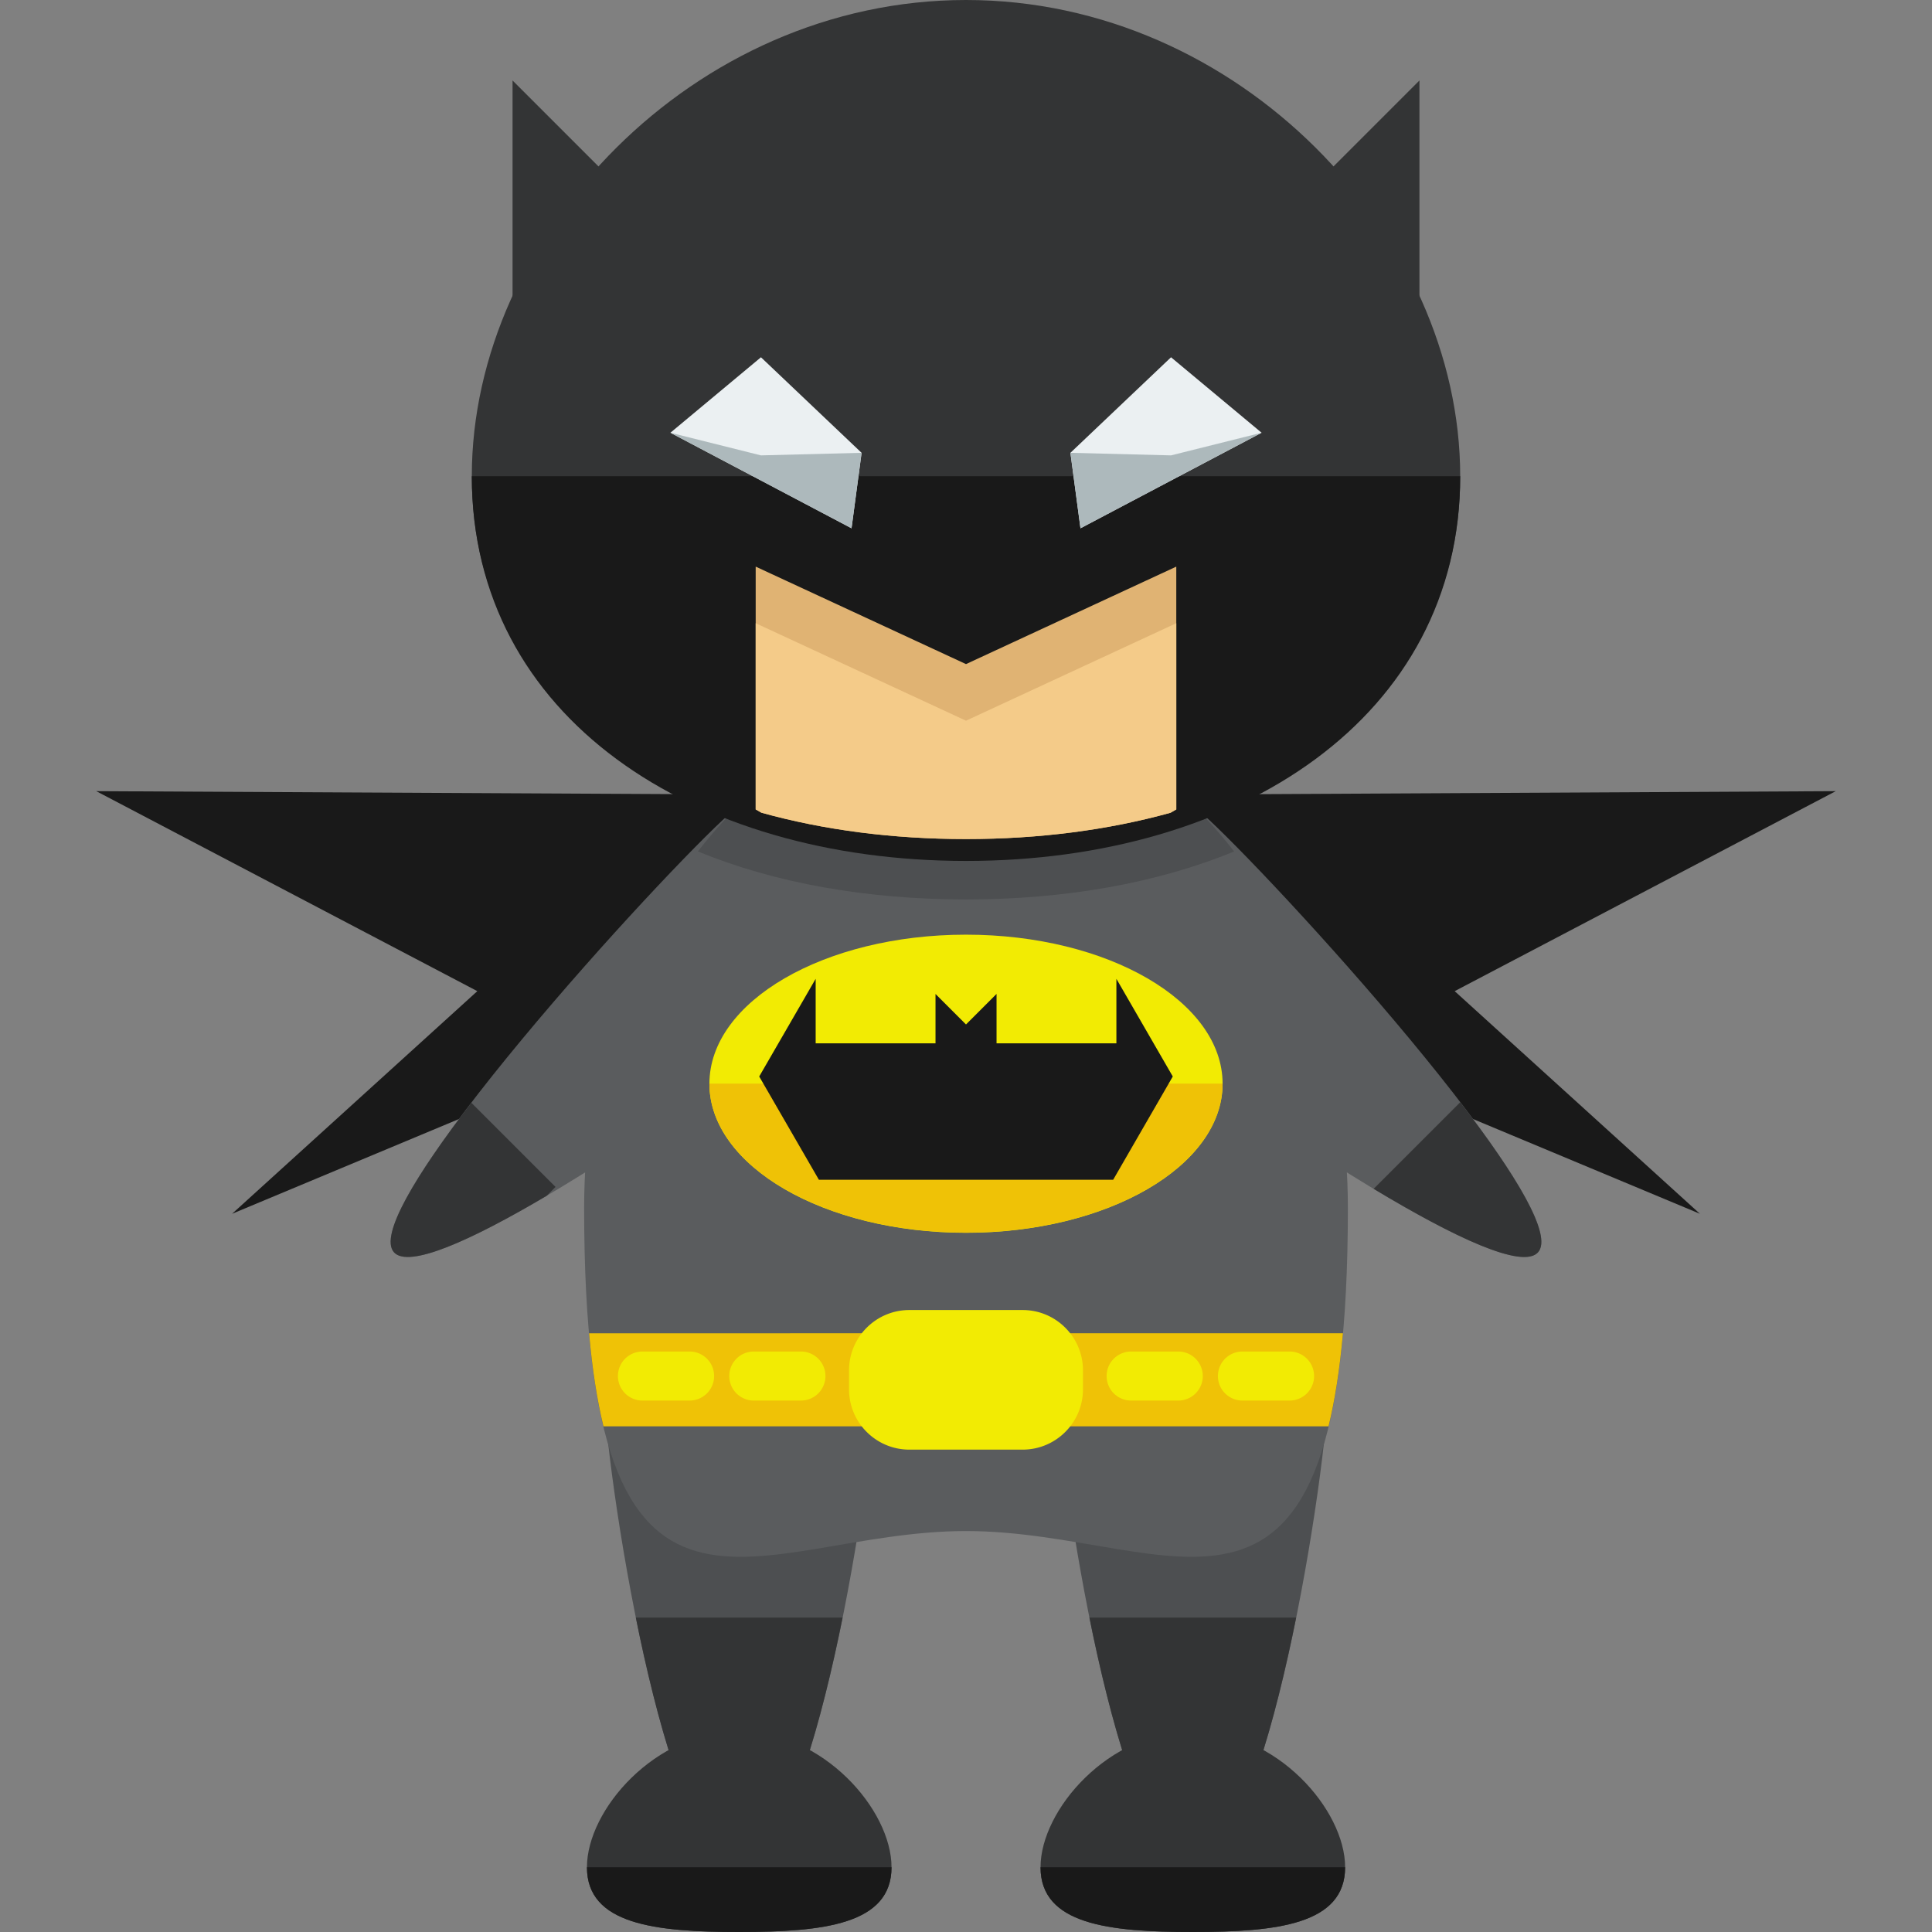 <svg xmlns="http://www.w3.org/2000/svg" viewBox="0 0 504.123 504.123"><rect x="0" y="0" width="504.123" height="504.123" fill="#808080" stroke="none"/><path fill="#191919" d="M215.135 207.423L25.112 206.438 124.55 258.623 60.558 316.715 150.15 279.3 156.058 304.9 173.781 296.038 157.05 370.869 188.558 341.331 243.696 327.546z"/><path fill="#191919" d="M288.989 207.423L479.011 206.438 379.573 258.623 443.565 316.715 353.973 279.3 348.065 304.9 330.342 296.038 347.073 370.869 315.565 341.331 260.427 327.546z"/><path d="M241.073 203.768c10.027 11.28 3.663 33.304-14.218 49.223-17.881 15.896-114.018 85.024-124.062 73.767-10.012-11.296 69.892-98.714 87.773-114.609 17.865-15.895 40.48-19.653 50.507-8.381zm21.977 0c-10.027 11.28-3.663 33.304 14.218 49.223 17.881 15.896 114.018 85.024 124.062 73.767 10.012-11.296-69.892-98.714-87.773-114.609-17.865-15.895-40.48-19.653-50.507-8.381z" fill="#5A5C5E"/><path d="M346.569 361.913c0 19.503-15.817 124.668-35.336 124.668-19.495 0-35.304-105.173-35.304-124.668 0-19.495 15.817-35.32 35.304-35.32 19.519 0 35.336 15.825 35.336 35.32zm-118.351 0c0 19.503-15.817 124.668-35.336 124.668-19.495 0-35.304-105.173-35.304-124.668 0-19.495 15.817-35.32 35.304-35.32 19.519 0 35.336 15.825 35.336 35.32z" fill="#4D4F51"/><path d="M351.705 315.242c0 126.33-44.599 84.259-99.643 84.259-55.028 0-99.643 42.071-99.643-84.259 0-72.231 44.631-130.781 99.643-130.781 55.028.009 99.643 58.558 99.643 130.781z" fill="#5A5C5E"/><path d="M182.107 222.169c20.173 8.302 44.15 12.524 69.971 12.524 25.797 0 49.782-4.222 69.939-12.516-17.991-23.3-42.685-37.707-69.955-37.707-27.263 0-51.957 14.399-69.955 37.699z" fill="#4D4F51"/><path d="M165.904 422.085c5.506 27.301 13.32 54.705 22.166 62.354h9.602c8.862-7.648 16.691-35.052 22.189-62.354h-53.957zm118.358 0c5.506 27.301 13.32 54.705 22.166 62.354h9.602c8.869-7.648 16.691-35.052 22.181-62.354h-53.949z" fill="#333435"/><path d="M232.629 487.219c0 14.935-17.802 16.904-39.739 16.904s-39.739-1.961-39.739-16.904 17.802-35.509 39.739-35.509 39.739 20.567 39.739 35.509z" fill="#333435"/><path d="M232.629 487.219c0 14.935-17.802 16.904-39.739 16.904s-39.739-1.961-39.739-16.904" fill="#191919"/><path d="M350.988 487.219c0 14.935-17.802 16.904-39.739 16.904-21.937 0-39.739-1.961-39.739-16.904s17.802-35.509 39.739-35.509c21.937 0 39.739 20.567 39.739 35.509z" fill="#333435"/><path d="M350.988 487.219c0 14.935-17.802 16.904-39.739 16.904-21.937 0-39.739-1.961-39.739-16.904" fill="#191919"/><path d="M381.015 124.258c0 63.008-57.738 94.681-128.937 94.681-71.215 0-128.969-31.673-128.969-94.681C123.108 61.235 180.862 0 252.077 0c71.2 0 128.938 61.235 128.938 124.258z" fill="#333435"/><path d="M381.015 124.258c0 63.008-57.738 100.391-128.937 100.391-71.215 0-128.969-37.384-128.969-100.391" fill="#191919"/><path d="M122.982 287.744c-14.36 18.723-24.08 34.627-20.181 39.014 3.82 4.285 20.141-3.096 39.849-14.738l2.308-2.308-21.976-21.968zm235.45 22.465c21.063 12.674 38.88 21.063 42.89 16.557 3.907-4.403-5.876-20.378-20.291-39.156l-22.599 22.599z" fill="#333435"/><ellipse cx="252.062" cy="282.782" rx="66.954" ry="38.896" fill="#F2EB03"/><path d="M319.015 282.75c0 21.48-29.98 38.896-66.954 38.896s-66.954-17.424-66.954-38.896m-27.647 89.427h189.204c1.646-6.766 2.907-14.777 3.757-24.285H153.71c.843 9.508 2.103 17.518 3.75 24.285z" fill="#EFC206"/><path d="M186.336 359.054a6.39 6.39 0 0 1-6.396 6.396h-12.304a6.39 6.39 0 0 1-6.396-6.396 6.39 6.39 0 0 1 6.396-6.396h12.304a6.39 6.39 0 0 1 6.396 6.396zm29.051 0a6.39 6.39 0 0 1-6.396 6.396h-12.304a6.39 6.39 0 0 1-6.396-6.396 6.39 6.39 0 0 1 6.396-6.396h12.304a6.396 6.396 0 0 1 6.396 6.396zm98.461 0a6.39 6.39 0 0 1-6.396 6.396h-12.304a6.39 6.39 0 0 1-6.396-6.396 6.39 6.39 0 0 1 6.396-6.396h12.304a6.395 6.395 0 0 1 6.396 6.396zm29.042 0a6.39 6.39 0 0 1-6.396 6.396H324.19a6.39 6.39 0 0 1-6.396-6.396 6.39 6.39 0 0 1 6.396-6.396h12.304a6.39 6.39 0 0 1 6.396 6.396zm-60.305 3.45c0 8.696-7.058 15.754-15.754 15.754h-29.538c-8.704 0-15.754-7.058-15.754-15.754v-4.923c0-8.696 7.05-15.754 15.754-15.754h29.538c8.696 0 15.754 7.058 15.754 15.754v4.923z" fill="#F2EB03"/><path d="M197.183 147.85v63.354l1.481.851c16.289 4.537 34.336 6.884 53.413 6.884 19.046 0 37.085-2.347 53.366-6.869l1.489-.866V147.85l-54.871 25.435-54.878-25.435z" fill="#E0B373"/><path d="M197.183 162.619v48.585l1.481.851c16.289 4.537 34.336 6.884 53.413 6.884 19.046 0 37.085-2.347 53.366-6.869l1.489-.866v-48.585l-54.871 25.435-54.878-25.435z" fill="#F4CB89"/><path fill="#EBF0F2" d="M222.192 137.846L174.931 112.916 198.561 93.223 224.815 118.154z"/><path fill="#ADB9BC" d="M222.192 137.846L174.931 112.916 198.561 118.823 224.815 118.154z"/><path fill="#EBF0F2" d="M281.931 137.846L329.192 112.916 305.562 93.223 279.308 118.154z"/><path fill="#ADB9BC" d="M281.931 137.846L329.192 112.916 305.562 118.823 279.308 118.154z"/><g fill="#333435"><path d="M133.742 95.831L133.742 21 166.565 53.823z"/><path d="M370.381 95.831L370.381 21 337.558 53.823z"/></g><path fill="#191919" d="M291.304 255.409L291.304 272.234 260.033 272.234 260.033 259.348 252.062 267.319 244.106 259.363 244.106 272.234 212.834 272.234 212.834 255.409 198.105 280.891 213.677 307.838 290.462 307.838 306.018 280.891z"/></svg>